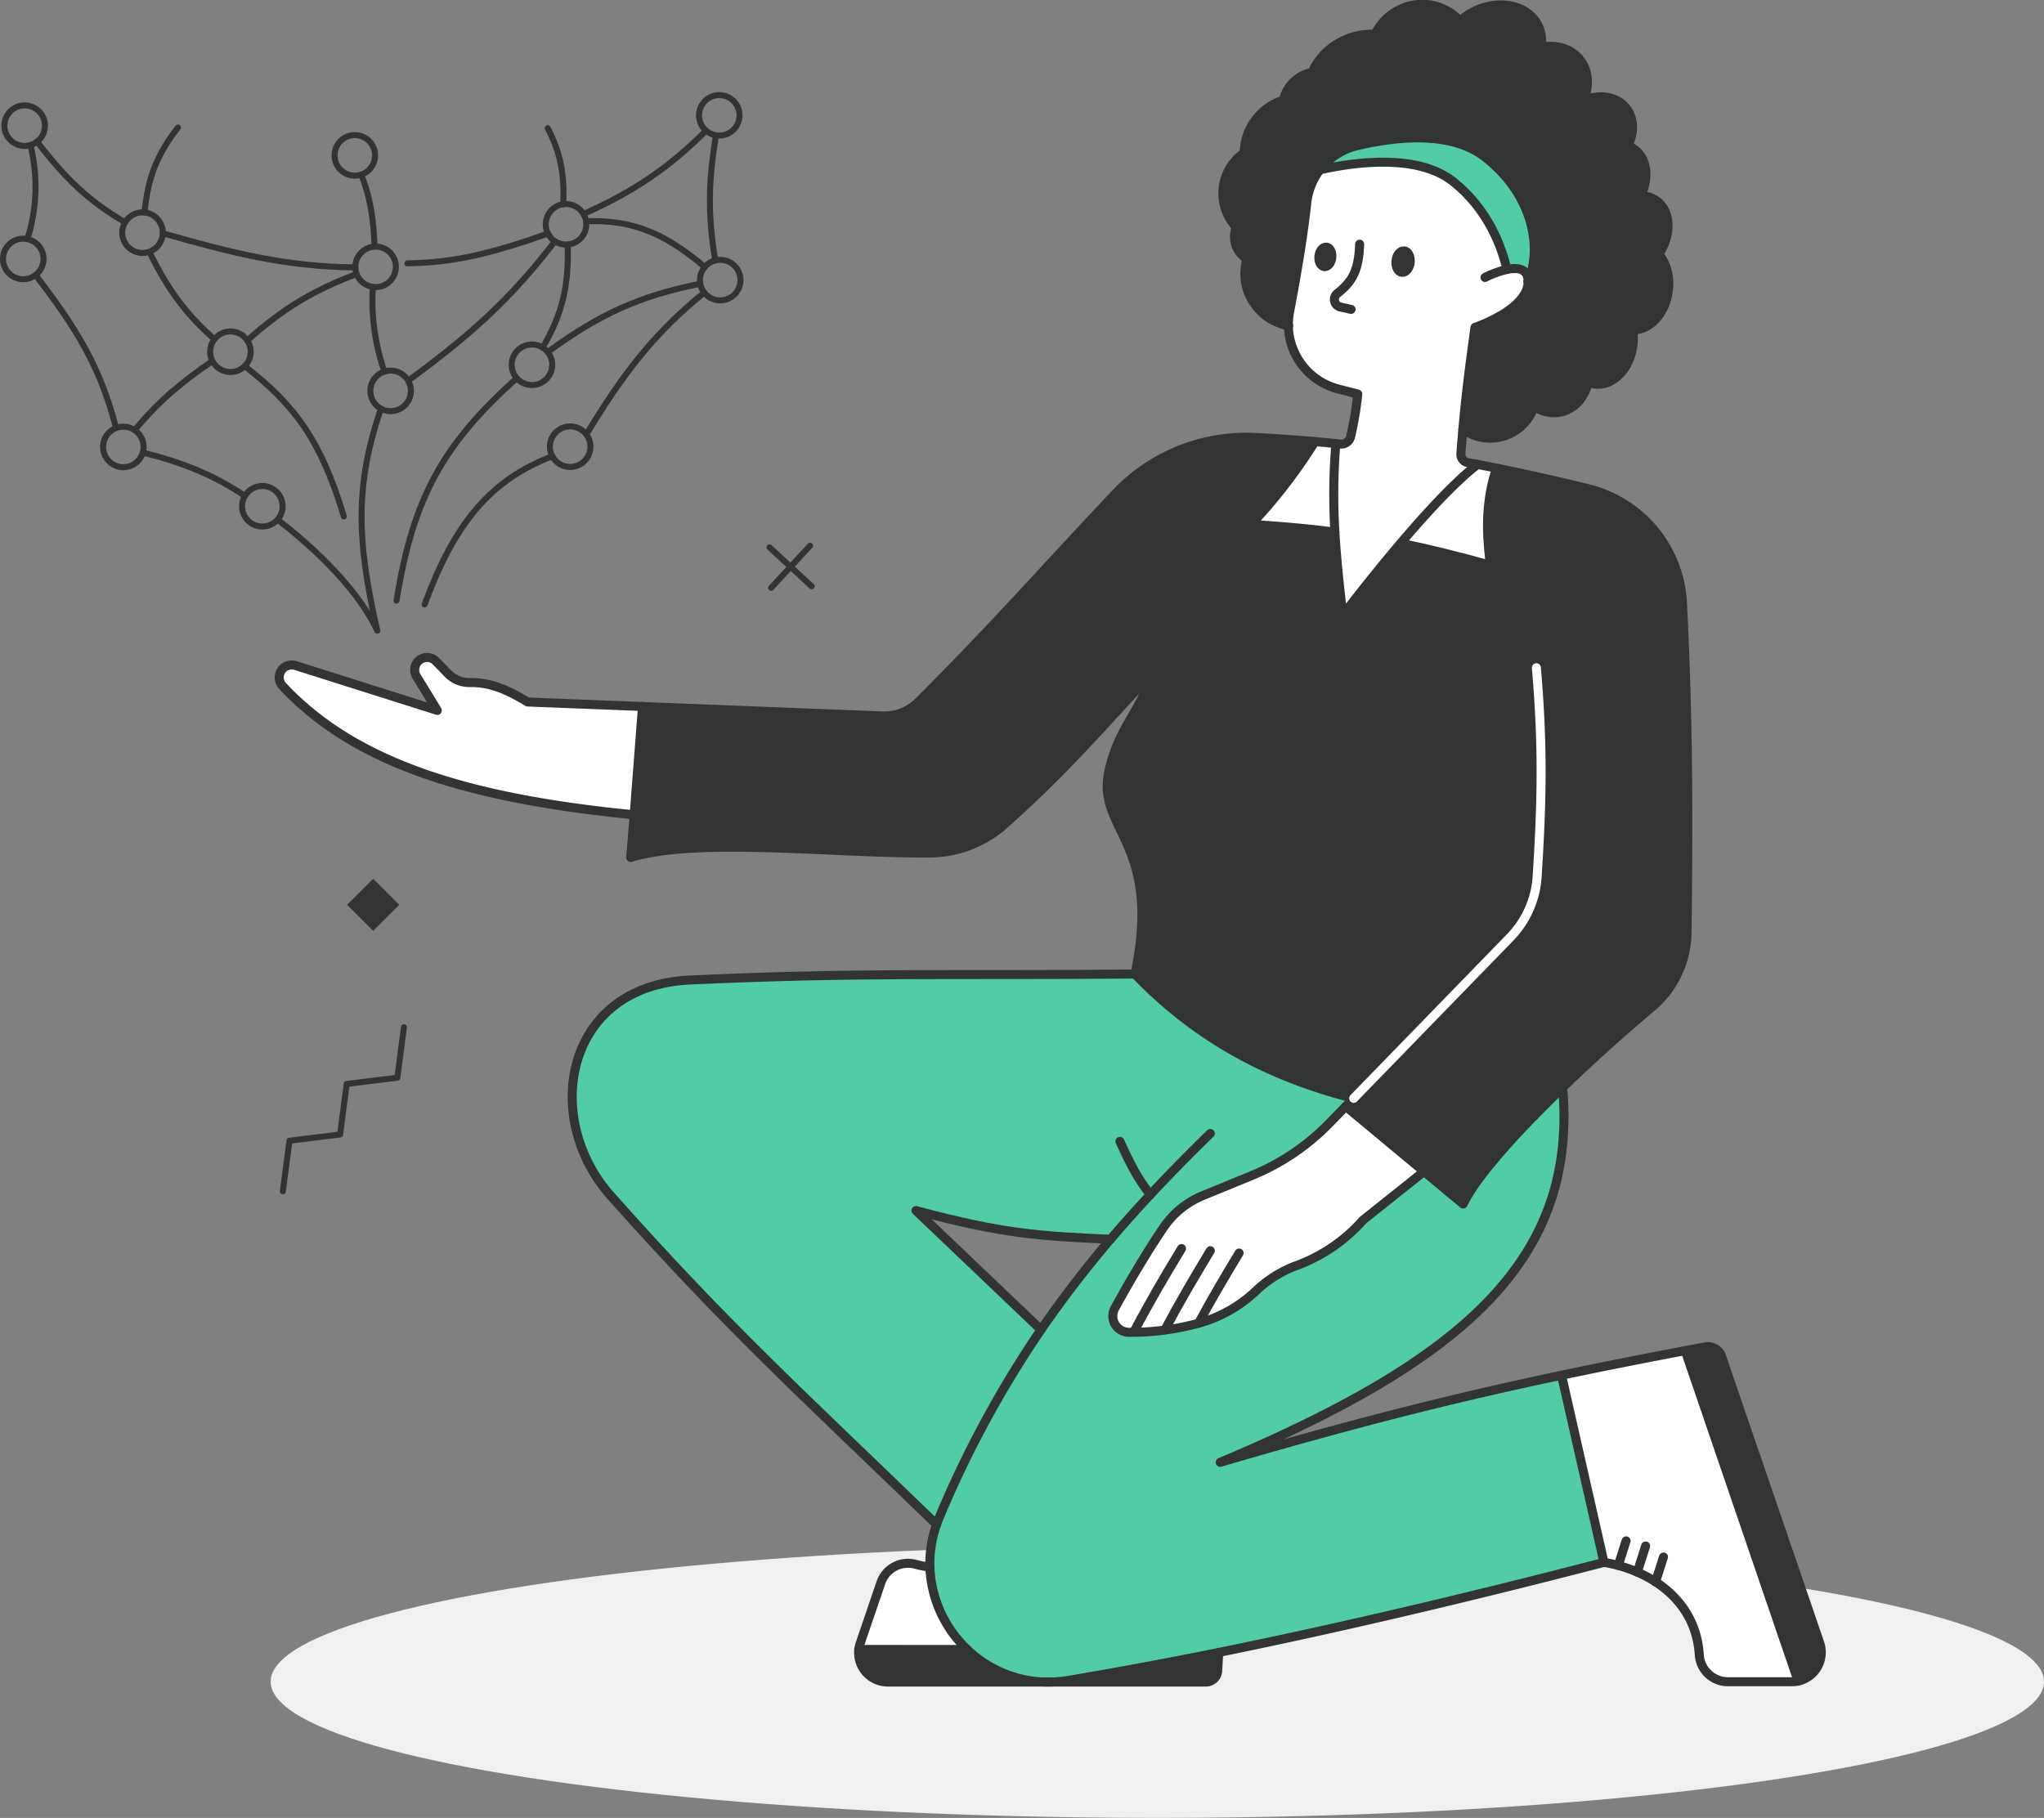 <svg xmlns="http://www.w3.org/2000/svg" viewBox="0 0 592.03 526.65"><rect x="0" y="0" width="592.03" height="526.65" fill="#808080" stroke="none"/><defs><style>.cls-1{fill:#f0f0f0;}.cls-2,.cls-6,.cls-8{fill:none;}.cls-2,.cls-6,.cls-7{stroke:#323433;}.cls-2,.cls-6,.cls-7,.cls-8{stroke-linecap:round;stroke-linejoin:round;}.cls-2{stroke-width:1.74px;}.cls-3,.cls-7{fill:#323433;}.cls-4{fill:#fff;}.cls-5{fill:#52cca7;}.cls-6,.cls-7,.cls-8{stroke-width:2.61px;}.cls-8{stroke:#fff;}</style></defs><title>Asset 9</title><g id="Layer_2" data-name="Layer 2"><g id="graphic"><ellipse class="cls-1" cx="335.21" cy="487.17" rx="256.82" ry="39.47"/><polyline class="cls-2" points="81.93 345.1 83.84 330.46 98.5 328.66 100.42 314.01 115.08 312.21 117 297.57"/><line class="cls-2" x1="222.88" y1="158.57" x2="235.09" y2="169.84"/><line class="cls-2" x1="223.35" y1="170.3" x2="234.62" y2="158.1"/><path class="cls-3" d="M527.06,476A8.51,8.51,0,0,1,520.82,487l-32.71-95.73,5.81-1.1a4.17,4.17,0,0,1,4.71,2.75Z"/><path class="cls-4" d="M474.23,455.44a40.34,40.34,0,0,0-9.61-2.8h0l-12.3-54.23c11.24-2.37,23-4.7,35.79-7.12L520.82,487a8.21,8.21,0,0,1-1.8.19H500.43a8.3,8.3,0,0,1-8.24-7.82C491.37,466.92,483.17,459.33,474.23,455.44Z"/><path class="cls-3" d="M392.05,318.18c-23.94-6-45.33-17.18-63.33-36,8.1-38-11.14-41.77-7.6-58.48,2.61-12.26,8-15.9,13.22-29.33-15.15,16.15-25.84,28.9-43.47,44.52a32.68,32.68,0,0,1-21.4,8.22c-27.5.22-67-4.66-86.74,1.28l1-12.34,2.42-31.41,69.53,2.74a14.1,14.1,0,0,0,10.52-4.13c22.89-22.9,35.42-37.44,57-60.27a52.07,52.07,0,0,1,40.45-16.28c5.85.3,11.6.7,17.31,1.2a153.37,153.37,0,0,1-18.48,24c8.87.59,16.64,1.27,24.24,2.25.43,7.35,1.23,15.05,2.29,24,0,0,7.56-10,16.76-20.85,7.82,1.6,16.18,3.66,26,6.38-1.47-11.1-1.11-19.31,1.74-28.13,8.58,1.73,17.35,3.7,26.44,5.92a36,36,0,0,1,27.44,33.17c1.71,34.81,1.74,60.51,1.32,95.44a28.75,28.75,0,0,1-10.23,21.66q-1.61,1.33-3.26,2.75c-10.4,8.9-21.87,19.48-31.43,29.36s-17.06,18.85-19.9,24.89l-11.37-9.46-22.64-18.83Z"/><path class="cls-3" d="M480.43,73.57a14,14,0,0,1,2.73,10.63c-.8,6.58-5.33,11.49-10.31,11.35a16.21,16.21,0,0,1,.07,4.41c-.84,6.88-5.76,11.94-11,11.3a7.18,7.18,0,0,1-2-.52c-.89,4.28-3.79,7.71-7.81,8.61a9.91,9.91,0,0,1-7.82-1.62,13.39,13.39,0,0,1-20.64,6.61h0c.88-10,2.08-19.32,3.52-29.51,0,0,15.19-5.08,15.38-13.08a2.44,2.44,0,0,0,0-.27c4-8.58,2.28-24.38-12.21-35.86-9.58-7.61-24.93-6.32-37.15-3.47a19.1,19.1,0,0,0-14.66,16.54c-1,9.29-2.81,20.28-5,31.68a19.42,19.42,0,0,0-.34,3.92h0A15,15,0,0,1,363.35,88a14.81,14.81,0,0,1-2.13-13,7.43,7.43,0,0,1-3.13-9.14,14.28,14.28,0,0,1,2.28-21.55A16.3,16.3,0,0,1,371.74,29a10.51,10.51,0,0,1,7.47-7.81c.27-.07.53-.13.8-.18A18.38,18.38,0,0,1,388.69,12a18.58,18.58,0,0,1,9.52-2,15.09,15.09,0,0,1,6.9-7,14.75,14.75,0,0,1,17.68,3.19,18.13,18.13,0,0,1,4-2.75c7.32-3.68,15.65-1.9,18.6,4a10.13,10.13,0,0,1,.87,6.34c4.32-.81,8.52.32,11.11,3.4,2.71,3.23,3,7.83,1.19,12.09,4.55-1.93,9.48-1.27,12.24,2,2.47,2.95,2.56,7.24.61,11.08a7.24,7.24,0,0,1,1.87,1c3.74,2.66,4.39,8.34,1.85,13.49a7.78,7.78,0,0,1,4.56,1.4C483.93,61.13,484.22,68,480.43,73.57Z"/><path class="cls-5" d="M452.32,398.41c-32.53,6.86-60.88,14.11-98.89,25.23,67.43-28.36,99.39-55.88,99.56-99.83-.24-18-6.23.12-9.3.11-9.47,9.77-17.07,18.85-19.9,24.89l-11.37-9.46-17.66,14.08a47.64,47.64,0,0,1-19.83,13.37,34.76,34.76,0,0,0-11.5,7.44,39,39,0,0,1-16.29,9.05A73.64,73.64,0,0,1,327,385.91a4.69,4.69,0,0,1-4.11-7c4.66-8.48,8.94-15.68,13.94-23.15a25.63,25.63,0,0,1,11.59-9.47l14.1-5.78a66.75,66.75,0,0,0,22.57-15.25l4.66-4.79,2.27-2.34c-23.94-6-45.33-17.18-63.33-36-56.38.45-79.51-.53-128.93,1.74-36.22,1.65-43,39.85-22.94,62.45,30,33.8,50.25,52.75,81,82.38,4.24,4.08,8.67,8.36,13.36,12.9-.22.65-.42,1.29-.61,1.93,0,.13-.07.26-.11.38s-.09.35-.13.52a0,0,0,0,0,0,0c-.06.23-.12.46-.17.69l-.15.66c-.2.93-.36,1.85-.48,2.78,0,.21-.05.42-.07.63s0,.42-.07.63,0,.48,0,.72,0,.36,0,.53v0l0,.61c0,.75,0,1.51,0,2.25a34.61,34.61,0,0,0,10.76,23.82,33.84,33.84,0,0,0,23.48,9.47,36.07,36.07,0,0,0,5.88-.49q21.12-3.56,43.49-8.08c34.45-7,71.36-15.67,111.67-26.11Zm-146-20-.2.27c-.36.5-.73,1-1.08,1.51l-1.19,1.66-1.17,1.67-1.16,1.68-11.25-10.73-25-23.8c25.55,6.87,36.05,7.38,56.35,8.34C316.19,365.43,311.1,371.86,306.32,378.43Z"/><path class="cls-5" d="M430.4,45.62c14.49,11.48,16.2,27.28,12.21,35.86-.05-3.75-3.1-4.06-6.18-3.42C434.91,71.68,431,60.75,421,52.68S393,46.81,382.39,49.17a19.12,19.12,0,0,1,10.86-7C405.47,39.3,420.82,38,430.4,45.62Z"/><path class="cls-4" d="M386.65,154.2a178.76,178.76,0,0,1,.28-25.72l1.34.14a2.81,2.81,0,0,0,3-2.14,99.74,99.74,0,0,0,2.07-12.36l-5.62-1.45a19.29,19.29,0,0,1-14.14-22.3c2.17-11.4,4-22.39,5-31.68a19.15,19.15,0,0,1,3.8-9.52C393,46.81,410.85,44.55,421,52.68s14,19,15.48,25.38c3.08-.64,6.13-.33,6.18,3.42a2.44,2.44,0,0,1,0,.27c-.19,8-15.38,13.08-15.38,13.08-1.44,10.19-2.64,19.56-3.52,29.51q-.31,3.5-.57,7.11a2.41,2.41,0,0,0,2,2.56l2.88.54c-6.45,4.93-14.91,14.14-22.29,22.82-9.2,10.82-16.76,20.85-16.76,20.85C387.88,169.25,387.08,161.55,386.65,154.2ZM408.44,76c.17-1.72-.61-3.21-1.74-3.32s-2.2,1.18-2.37,2.9.61,3.21,1.74,3.32S408.27,77.68,408.44,76Zm-22.69-1.38c.15-1.56-.55-2.91-1.59-3s-2,1.08-2.15,2.65.55,2.91,1.58,3S385.59,76.16,385.75,74.59Z"/><path class="cls-4" d="M433.41,135.62c-2.85,8.82-3.21,17-1.74,28.13-9.79-2.72-18.15-4.78-26-6.38,7.38-8.68,15.84-17.89,22.29-22.82C429.79,134.9,431.6,135.25,433.41,135.62Z"/><path class="cls-4" d="M347.14,383.29A74,74,0,0,1,327,385.91a4.69,4.69,0,0,1-4.11-7c4.66-8.48,8.94-15.68,13.94-23.15a25.63,25.63,0,0,1,11.59-9.47l14.1-5.78a66.75,66.75,0,0,0,22.57-15.25l4.66-4.79,22.64,18.83-17.65,14.08a47.73,47.73,0,0,1-19.84,13.37,34.86,34.86,0,0,0-11.5,7.44A39,39,0,0,1,347.14,383.29Z"/><path class="cls-4" d="M386.93,128.48a178.76,178.76,0,0,0-.28,25.72c-7.6-1-15.37-1.66-24.24-2.25a153.37,153.37,0,0,0,18.48-24C382.9,128.08,384.92,128.27,386.93,128.48Z"/><path class="cls-3" d="M353,478.75,352.7,484a3.45,3.45,0,0,1-3.44,3.28H303.58a36.07,36.07,0,0,0,5.88-.49Q330.58,483.28,353,478.75Z"/><path class="cls-3" d="M303.58,487.32H257.16a8.5,8.5,0,0,1-8.44-9.49l31.38,0h0A33.8,33.8,0,0,0,303.58,487.32Z"/><path class="cls-4" d="M280.11,477.85h0l-31.38,0a8.5,8.5,0,0,1,.4-1.75l6-17.59a8.29,8.29,0,0,1,10-5.28,28.53,28.53,0,0,0,4.18.82A34.62,34.62,0,0,0,280.11,477.85Z"/><path class="cls-4" d="M186.1,204.64l-2.42,31.41c-47.29-4.65-80.56-14.55-101.82-37.3a3.63,3.63,0,0,1,3.74-5.95l41.06,13-6-9.82a3.68,3.68,0,0,1,.1-4,3.59,3.59,0,0,1,5.51-.42l3.48,3.58a8.73,8.73,0,0,0,6.41,2.6c5.44-.09,10.33,1.75,16.67,5.63Z"/><path class="cls-6" d="M334.35,194.37h0"/><path class="cls-6" d="M186.1,204.64h0l-2.42,31.41-1,12.34c19.74-5.94,59.24-1.06,86.74-1.28a32.68,32.68,0,0,0,21.4-8.22c17.63-15.62,28.32-28.37,43.47-44.52"/><path class="cls-6" d="M183.68,236.05c-47.29-4.65-80.56-14.55-101.82-37.3a3.63,3.63,0,0,1,3.74-5.95l41.06,13-6-9.82a3.68,3.68,0,0,1,.1-4,3.59,3.59,0,0,1,5.51-.42l3.48,3.58a8.73,8.73,0,0,0,6.41,2.6c5.44-.09,10.33,1.75,16.67,5.63l33.22,1.3,69.53,2.74a14.1,14.1,0,0,0,10.52-4.13c22.89-22.9,35.42-37.44,57-60.27a52.07,52.07,0,0,1,40.45-16.28c5.85.3,11.6.7,17.31,1.2,2,.18,4,.37,6,.58l1.34.14a2.81,2.81,0,0,0,3-2.14,99.74,99.74,0,0,0,2.07-12.36l-5.62-1.45a19.29,19.29,0,0,1-14.14-22.3c2.17-11.4,4-22.39,5-31.68a19.1,19.1,0,0,1,14.66-16.54c12.22-2.85,27.57-4.14,37.15,3.47,14.49,11.48,16.2,27.28,12.21,35.86"/><path class="cls-6" d="M444.24,323.35l-.55.57c-9.47,9.77-17.06,18.85-19.9,24.89l-11.37-9.46-22.64-18.83"/><path class="cls-6" d="M430.12,80.38a28.84,28.84,0,0,1,6.31-2.32c3.08-.64,6.13-.33,6.18,3.42a2.44,2.44,0,0,1,0,.27c-.19,8-15.38,13.08-15.38,13.08-1.44,10.19-2.64,19.56-3.52,29.51q-.31,3.5-.57,7.11a2.41,2.41,0,0,0,2,2.56l2.88.54c1.8.35,3.61.7,5.42,1.07,8.58,1.73,17.35,3.7,26.44,5.92a36,36,0,0,1,27.44,33.17c1.71,34.81,1.74,60.51,1.32,95.44a28.75,28.75,0,0,1-10.23,21.66q-1.61,1.33-3.26,2.75c-10.2,8.73-21.43,19.08-30.88,28.79"/><path class="cls-6" d="M392.05,318.18l-2.27,2.34-4.66,4.79a66.75,66.75,0,0,1-22.57,15.25l-14.1,5.78a25.63,25.63,0,0,0-11.59,9.47c-5,7.47-9.28,14.67-13.94,23.15a4.69,4.69,0,0,0,4.11,7,74,74,0,0,0,20.11-2.62,39,39,0,0,0,16.29-9.05,34.86,34.86,0,0,1,11.5-7.44,47.73,47.73,0,0,0,19.84-13.37l17.65-14.08"/><path class="cls-6" d="M342.22,361.7c-4.85,8-9.31,15.61-13.82,24.19"/><path class="cls-6" d="M350.56,362.33c-4.61,7.62-8.87,14.86-13.16,22.93"/><path class="cls-6" d="M358.9,363c-4.11,6.8-7.94,13.29-11.76,20.34"/><path class="cls-6" d="M339.86,175.09a119.61,119.61,0,0,1-5.51,19.28h0c-5.25,13.43-10.61,17.07-13.22,29.33-3.54,16.71,15.7,20.51,7.6,58.48,18,18.82,39.39,30,63.33,36"/><path class="cls-6" d="M328.72,282.18c-56.38.45-79.51-.53-128.93,1.73-36.22,1.67-43,39.86-22.94,62.45,34.16,38.46,55.63,57.7,94.42,95.29"/><path class="cls-6" d="M350.55,328.37c-10.69,10.43-20.26,20.5-28.91,30.65a316.09,316.09,0,0,0-20.12,26.2,305.64,305.64,0,0,0-29.4,54.22c-.32.74-.6,1.48-.85,2.21A33.92,33.92,0,0,0,269.34,454a34.62,34.62,0,0,0,10.77,23.82,33.8,33.8,0,0,0,23.47,9.47,36.07,36.07,0,0,0,5.88-.49q21.12-3.56,43.49-8.08c34.45-7,71.36-15.67,111.67-26.11"/><path class="cls-6" d="M301.52,385.22l-36.21-34.53c25.54,6.87,36,7.38,56.33,8.33"/><path class="cls-6" d="M324.38,330.64c2.82,6.31,5.2,10.88,8.8,15.46"/><path class="cls-6" d="M382.39,49.17C393,46.81,410.85,44.55,421,52.68s14,19,15.48,25.38"/><path class="cls-6" d="M423.7,124.34a13.39,13.39,0,0,0,20.64-6.61,9.91,9.91,0,0,0,7.82,1.62c4-.9,6.92-4.33,7.81-8.61a7.18,7.18,0,0,0,2,.52c5.23.64,10.15-4.42,11-11.3a16.21,16.21,0,0,0-.07-4.41c5,.14,9.51-4.77,10.31-11.35a14,14,0,0,0-2.73-10.63c3.79-5.59,3.5-12.44-.71-15.44a7.78,7.78,0,0,0-4.56-1.4c2.54-5.15,1.89-10.83-1.85-13.49a7.24,7.24,0,0,0-1.87-1c1.95-3.84,1.86-8.13-.61-11.08-2.76-3.29-7.69-4-12.24-2,1.8-4.26,1.52-8.86-1.19-12.09-2.59-3.08-6.79-4.21-11.11-3.4a10.13,10.13,0,0,0-.87-6.34c-2.95-5.87-11.28-7.65-18.6-4a18.13,18.13,0,0,0-4,2.75,14.75,14.75,0,0,0-17.68-3.19,15.09,15.09,0,0,0-6.9,7.05,18.58,18.58,0,0,0-9.52,2A18.38,18.38,0,0,0,380,21c-.27,0-.53.11-.8.18A10.51,10.51,0,0,0,371.74,29a16.3,16.3,0,0,0-11.37,15.26,14.28,14.28,0,0,0-2.28,21.55A7.43,7.43,0,0,0,361.22,75a14.81,14.81,0,0,0,2.13,13,15,15,0,0,0,9.92,6.34"/><path class="cls-7" d="M408.44,76c-.17,1.71-1.24,3-2.37,2.9s-1.92-1.6-1.74-3.32,1.23-3,2.37-2.9S408.61,74.25,408.44,76Z"/><path class="cls-7" d="M385.75,74.59c-.16,1.57-1.13,2.75-2.16,2.65s-1.74-1.46-1.58-3,1.12-2.75,2.15-2.65S385.9,73,385.75,74.59Z"/><path class="cls-6" d="M393.81,70.74c-.27,7.85-2.25,10.93-6.5,14.31a2.17,2.17,0,0,0-.76,1.2,2.39,2.39,0,0,0-.06.53,2.22,2.22,0,0,0,1.74,2.16l3.1.69"/><path class="cls-6" d="M386.93,128.48a178.76,178.76,0,0,0-.28,25.72c.43,7.35,1.23,15.05,2.29,24,0,0,7.56-10,16.76-20.85,7.38-8.68,15.84-17.89,22.29-22.82"/><path class="cls-6" d="M380.89,127.9a153.37,153.37,0,0,1-18.48,24c8.87.59,16.64,1.27,24.24,2.25h0"/><path class="cls-6" d="M405.7,157.37c7.82,1.6,16.18,3.66,26,6.38-1.47-11.1-1.11-19.31,1.74-28.13"/><path class="cls-6" d="M452.62,315c4.22,49.16-27.37,78.43-99.19,108.63,38-11.12,66.36-18.37,98.89-25.23,11.24-2.37,23-4.7,35.79-7.12l5.81-1.1a4.17,4.17,0,0,1,4.71,2.75l28.43,83A8.51,8.51,0,0,1,520.82,487a8.21,8.21,0,0,1-1.8.19H500.43a8.3,8.3,0,0,1-8.24-7.82c-.82-12.47-9-20.06-18-23.95a40.34,40.34,0,0,0-9.61-2.8h0l-12.3-54.23"/><polyline class="cls-6" points="488.11 391.29 488.11 391.29 520.82 487.02"/><line class="cls-6" x1="470.99" y1="446.38" x2="468.71" y2="453.51"/><line class="cls-6" x1="476.65" y1="447.86" x2="474.23" y2="455.44"/><line class="cls-6" x1="481.82" y1="451.06" x2="479.51" y2="458.27"/><path class="cls-6" d="M353,478.75,352.7,484a3.45,3.45,0,0,1-3.44,3.28h-92.1a8.48,8.48,0,0,1-8-11.24l6-17.59a8.29,8.29,0,0,1,10-5.28,28.53,28.53,0,0,0,4.18.82"/><line class="cls-6" x1="280.1" y1="477.86" x2="248.72" y2="477.83"/><path class="cls-8" d="M445,193.44c1.86,21.63,1.72,37.35.22,60.52a27.77,27.77,0,0,1-7.81,17.59l-45.32,46.63"/><path class="cls-2" d="M41.58,129.06a5.87,5.87,0,1,0-5.45,6.27A5.87,5.87,0,0,0,41.58,129.06Z"/><path class="cls-2" d="M81.84,146.25a5.87,5.87,0,1,0-5.45,6.27A5.87,5.87,0,0,0,81.84,146.25Z"/><path class="cls-2" d="M72.6,101.48a5.87,5.87,0,1,0-5.45,6.27A5.87,5.87,0,0,0,72.6,101.48Z"/><path class="cls-2" d="M47.13,67a5.87,5.87,0,1,0-5.45,6.26A5.88,5.88,0,0,0,47.13,67Z"/><path class="cls-2" d="M114.65,76.9a5.87,5.87,0,1,0-5.45,6.26A5.87,5.87,0,0,0,114.65,76.9Z"/><path class="cls-2" d="M119,112.83a5.87,5.87,0,1,0-5.45,6.26A5.88,5.88,0,0,0,119,112.83Z"/><path class="cls-2" d="M169.8,64.57a5.87,5.87,0,1,0-5.45,6.27A5.87,5.87,0,0,0,169.8,64.57Z"/><path class="cls-2" d="M214.18,33a5.86,5.86,0,1,0-5.44,6.26A5.87,5.87,0,0,0,214.18,33Z"/><path class="cls-2" d="M214.46,80.75A5.87,5.87,0,1,0,209,87,5.88,5.88,0,0,0,214.46,80.75Z"/><path class="cls-2" d="M159.93,105.27a5.87,5.87,0,1,0-5.45,6.26A5.87,5.87,0,0,0,159.93,105.27Z"/><path class="cls-2" d="M171,129a5.87,5.87,0,1,0-5.45,6.26A5.88,5.88,0,0,0,171,129Z"/><path class="cls-2" d="M108.63,44.61a5.87,5.87,0,1,0-5.45,6.26A5.87,5.87,0,0,0,108.63,44.61Z"/><path class="cls-2" d="M12.59,74.61a5.87,5.87,0,1,0-5.44,6.26A5.87,5.87,0,0,0,12.59,74.61Z"/><path class="cls-2" d="M13,36a5.87,5.87,0,1,0-5.45,6.26A5.87,5.87,0,0,0,13,36Z"/><path class="cls-2" d="M123,175.1c8.79-24,19.4-36.23,37-42.93"/><path class="cls-2" d="M169.83,125.85C180.65,108,189.6,96.39,204,84.76"/><path class="cls-2" d="M114.86,174c4.79-30.24,13.84-45.59,34.81-64.44"/><path class="cls-2" d="M157.17,100.69c5.75-9.77,7.63-18,7.25-29.86"/><path class="cls-2" d="M158.62,102c15.24-11.16,26.71-16.27,44.2-19.8"/><path class="cls-2" d="M207.38,39.2c-2.21,13.47-2.4,23-.21,36.27"/><path class="cls-2" d="M80.4,150.53c7.67,5.91,22.52,18.55,28.88,32.18-6.09-26.45-6.38-42.49,1.06-64.34"/><path class="cls-2" d="M41.36,131.1c11.57,2.87,20.53,6.5,29.58,12.56"/><path class="cls-2" d="M33.62,124C29,106.09,22.16,95.21,10.31,79.68"/><path class="cls-2" d="M39,124.63c7.14-8.68,14.07-14.26,22.5-20"/><path class="cls-2" d="M7.93,69.27A50.17,50.17,0,0,0,8.8,42"/><path class="cls-2" d="M10.71,41c8.16,10.64,14.81,17.13,25.52,23.4"/><path class="cls-2" d="M43.27,73c5.23,10.58,10.18,17.6,18.86,25.32"/><path class="cls-2" d="M41.86,61.59c.94-10.18,3.73-17,9.69-24.65"/><path class="cls-2" d="M71.62,98.63c10.29-9.18,18.8-14.39,31.68-19.25"/><path class="cls-2" d="M102.93,77.46c-19.78-.18-35.16-4-55.79-9.88"/><path class="cls-2" d="M104.67,50.57c2.68,7,3.54,13.1,3.82,20.87"/><path class="cls-2" d="M70.86,106.07c14.88,11.49,22.23,22,28.74,43.55"/><path class="cls-2" d="M108,83.11a62.59,62.59,0,0,0,3.36,24.57"/><path class="cls-2" d="M118.25,110.26C136.72,96.73,148,86.47,160.73,69.9"/><path class="cls-2" d="M118,76.29c13.08-.21,23.58-2.57,40.7-8.62"/><path class="cls-2" d="M169.74,64.09c13.86-.52,23.15,3.79,34.4,13.26"/><path class="cls-2" d="M169,62c14.38-6.43,24.69-13.29,35.49-24.15"/><path class="cls-2" d="M163.15,59.17c.32-8.34-.58-14.4-4.5-22.05"/><rect class="cls-3" x="102.73" y="256.78" width="10.68" height="10.68" transform="translate(-153.69 153.19) rotate(-45)"/></g></g></svg>